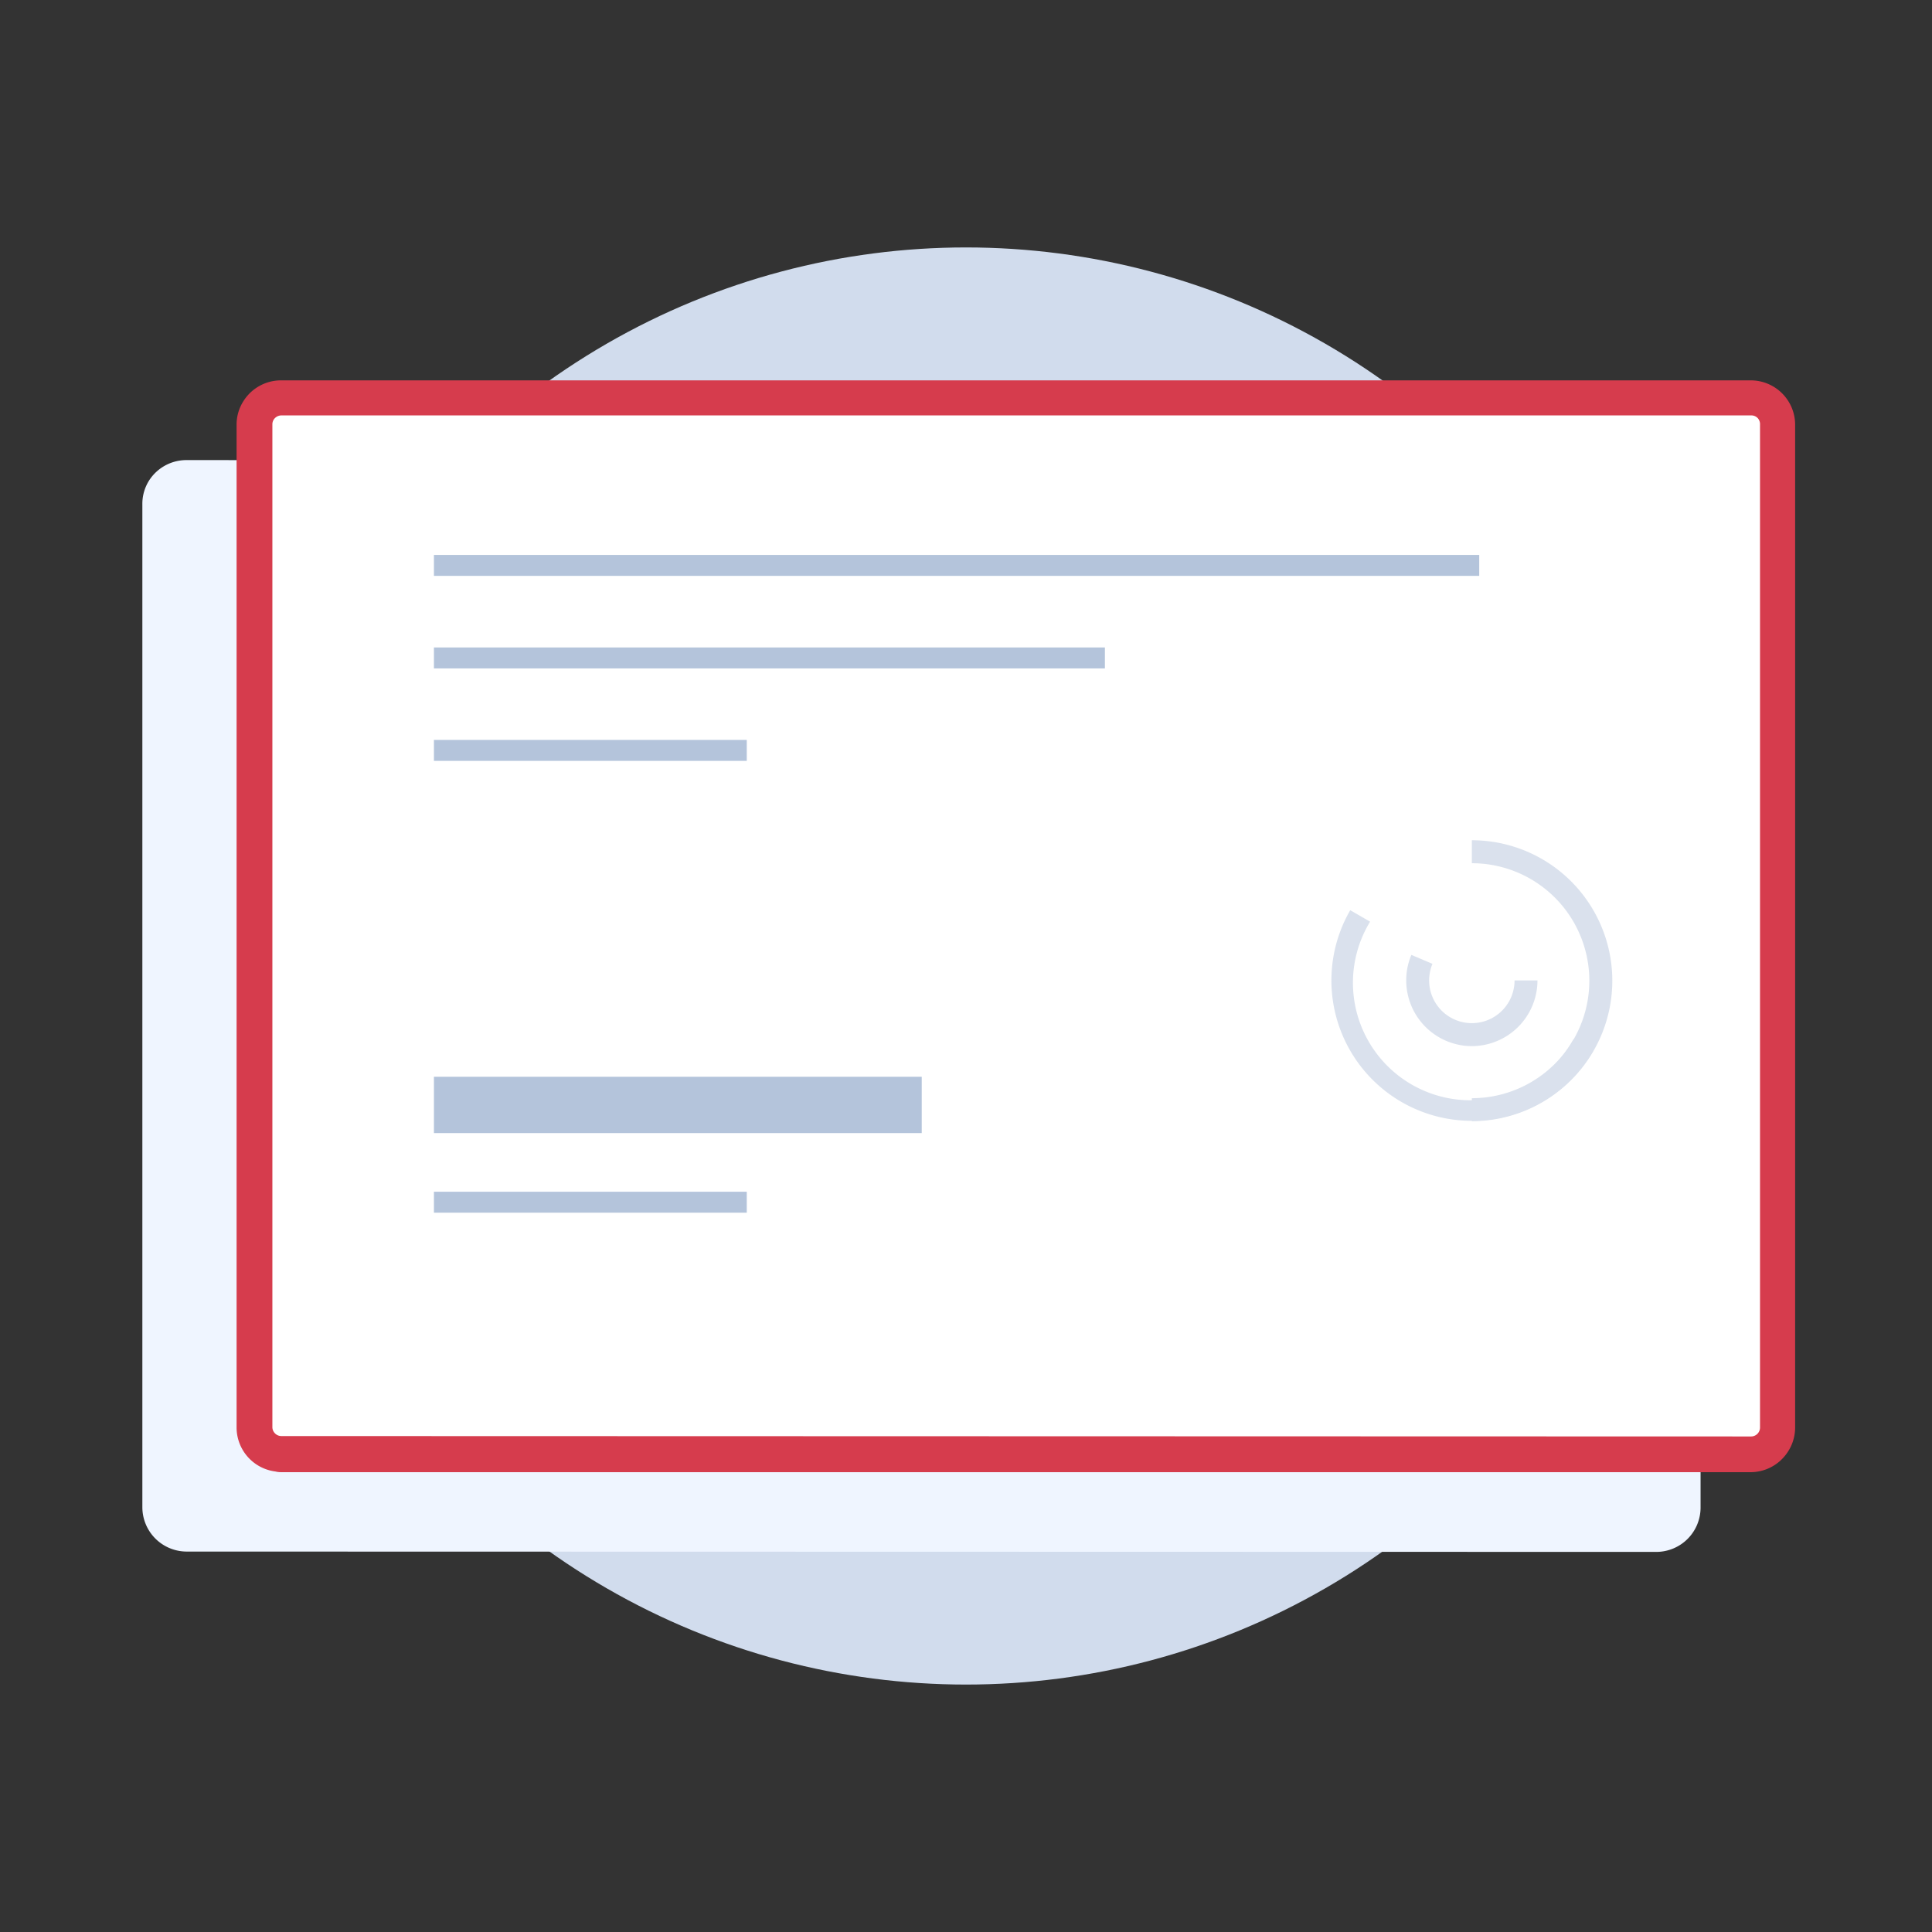 <svg id="id-back" data-name="ID Back" xmlns="http://www.w3.org/2000/svg" viewBox="0 0 285 285"><rect x="0" y="0" width="285" height="285" fill="#333333" stroke="none"/><defs><style>.cls-back1{fill:#d1dced;}.cls-back2{fill:#eff5ff;}.cls-back3{fill:#d63c4d;}.cls-back4{fill:#fff;}.cls-back5{fill:#b4c4db;}.cls-back6{opacity:0.4;}.cls-back7{fill:#a3b5d1;}</style></defs><circle class="cls-back1" cx="142.5" cy="142.5" r="106"/><path class="cls-back2" d="M27.54,228.88A6.55,6.55,0,0,1,21,222.33l0-147.9a6.45,6.45,0,0,1,1-3.56,6.54,6.54,0,0,1,5.5-3l216.81.06a6.55,6.55,0,0,1,6.55,6.54l0,147.91a6.54,6.54,0,0,1-6.55,6.55Z"/><path class="cls-back3" d="M263.45,214.57a6.57,6.57,0,0,0,1.36-4l0-147.91a6.55,6.55,0,0,0-6.55-6.55l-216.81,0a6.54,6.54,0,0,0-5.5,3,6.44,6.44,0,0,0-1.05,3.55l0,147.91a6.55,6.55,0,0,0,6.55,6.55,7.55,7.55,0,0,0-.83.05H258.28A6.55,6.55,0,0,0,263.45,214.57Z"/><path class="cls-back4" d="M259.63,62.66l0,147.9a1.32,1.32,0,0,1-1.32,1.34l-216.82-.06a1.31,1.31,0,0,1-1-.48,1.29,1.29,0,0,1-.31-.85l0-147.91a1.32,1.32,0,0,1,.21-.72,1.37,1.37,0,0,1,1.11-.6l216.83,0a1.29,1.29,0,0,1,1,.44A1.34,1.34,0,0,1,259.63,62.66Z"/><rect class="cls-back5" x="64.01" y="81.86" width="154.2" height="3.09"/><rect class="cls-back5" x="64.01" y="95.51" width="98.98" height="3.09"/><rect class="cls-back5" x="64.01" y="109.15" width="46.15" height="3.09"/><rect class="cls-back5" x="64.01" y="175.8" width="46.15" height="3.09"/><rect class="cls-back5" x="64.01" y="158.84" width="71.96" height="8.31"/><g class="cls-back6"><path class="cls-back7" d="M217.12,165.35V162a17.33,17.33,0,0,0,0-34.66v-3.39a20.72,20.72,0,0,1,0,41.44Z"/><path class="cls-back7" d="M217.12,154.32a9.7,9.7,0,0,1-9.68-9.69,9.55,9.55,0,0,1,.76-3.77l3.11,1.32a6.41,6.41,0,0,0-.49,2.45,6.3,6.3,0,1,0,12.6,0h3.38A9.7,9.7,0,0,1,217.12,154.32Z"/><path class="cls-back7" d="M217.09,165.34a20.71,20.71,0,0,1-17.91-31.07l2.93,1.69a17.33,17.33,0,1,0,30,17.34l2.93,1.69A20.72,20.72,0,0,1,217.09,165.34Z"/></g></svg>